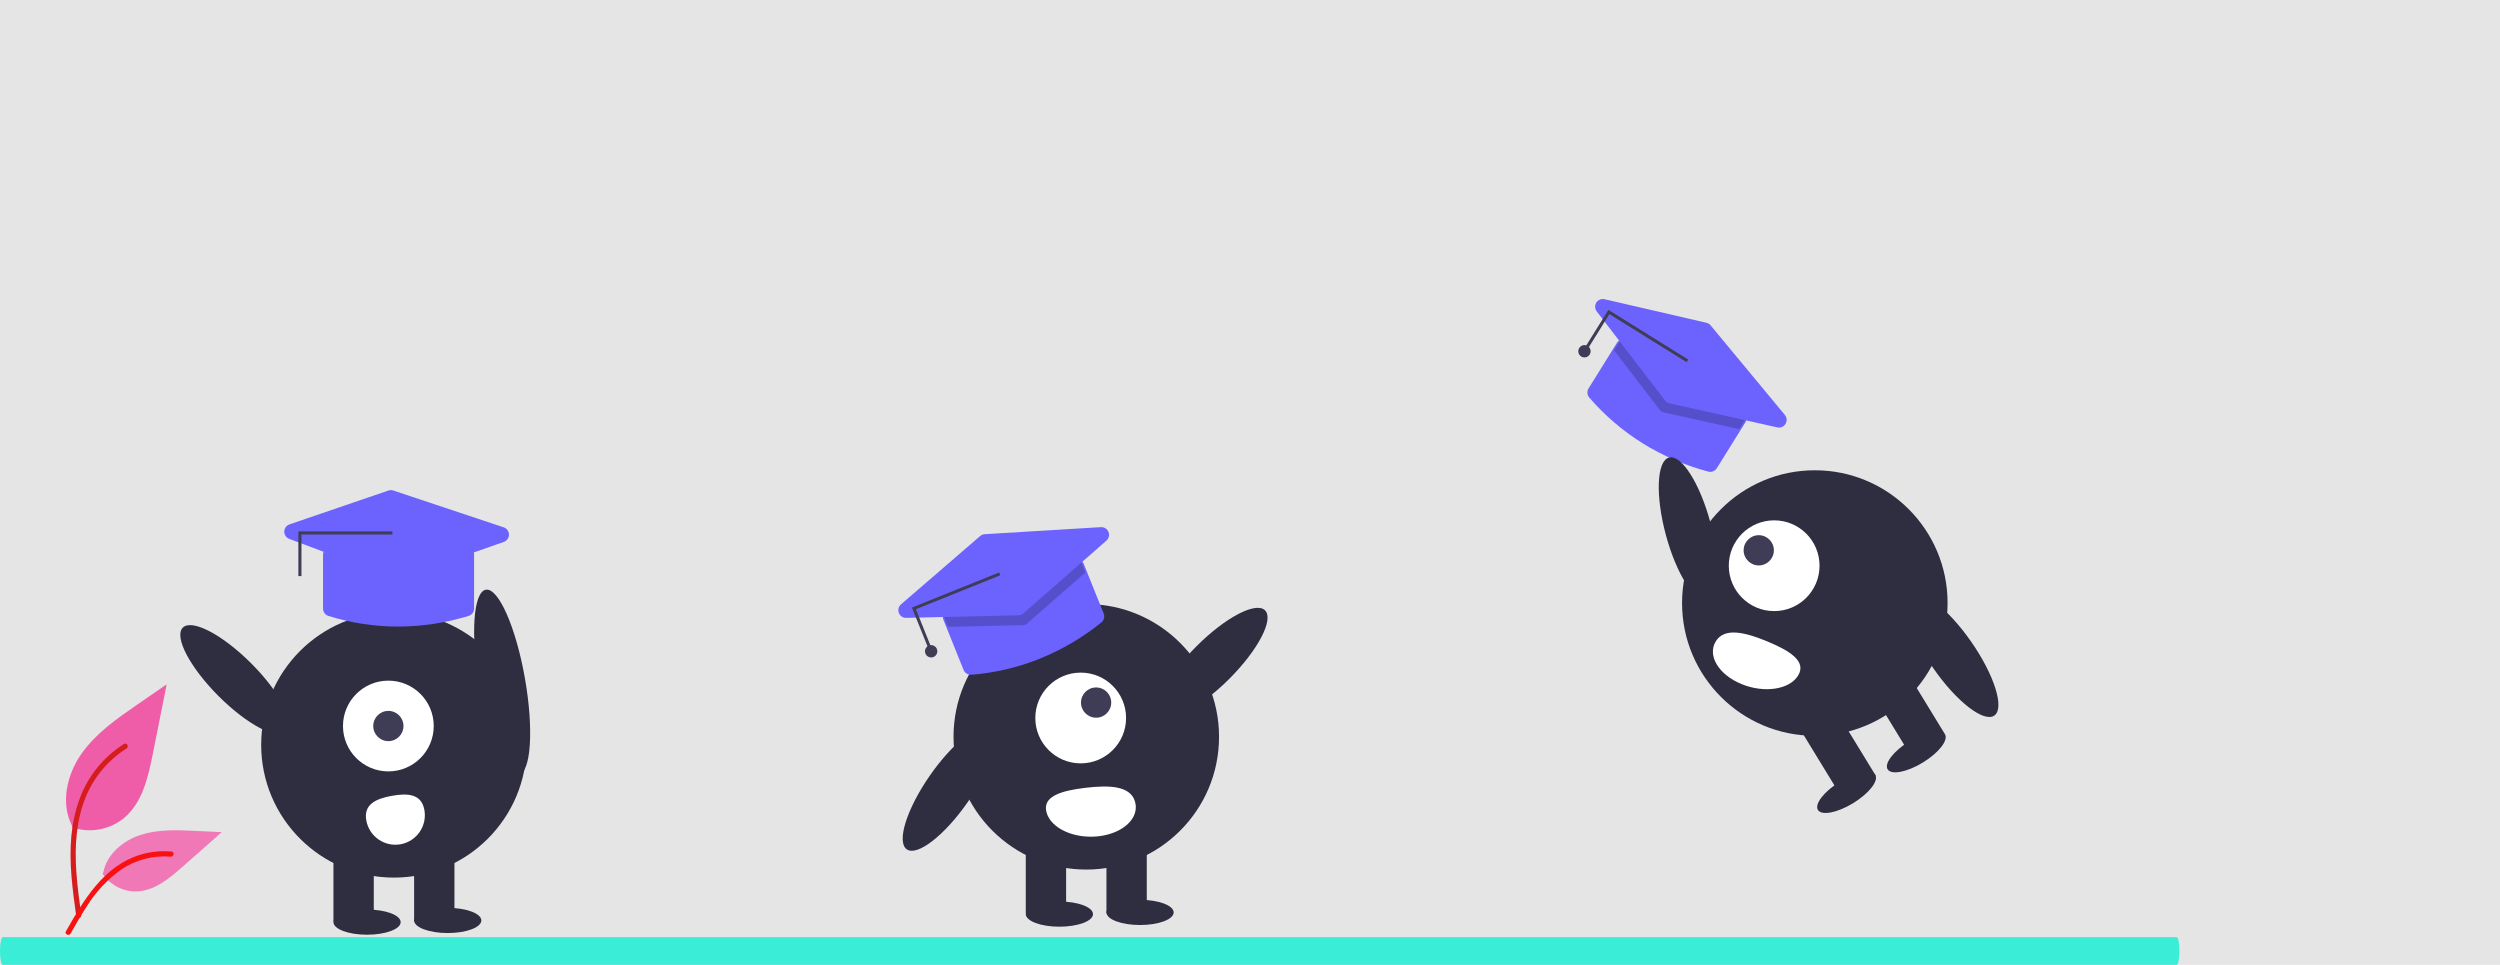 <svg width="811" height="313" viewBox="0 0 811 313" fill="none" xmlns="http://www.w3.org/2000/svg">
<rect width="811" height="313" fill="#E5E5E5"/>
<g id="undraw_graduation_re_gthn 1">
<g id="plant">
<path id="Path 438" d="M23.272 268.343C26.121 269.344 29.18 269.595 32.154 269.071C35.128 268.548 37.917 267.267 40.252 265.352C46.199 260.36 48.064 252.138 49.581 244.524L54.069 222L44.673 228.469C37.916 233.121 31.008 237.923 26.33 244.661C21.652 251.4 19.611 260.599 23.369 267.891" fill="#EF5DA8"/>
<path id="Path 439" d="M24.723 297.18C23.54 288.565 22.323 279.838 23.155 271.131C23.892 263.397 26.251 255.845 31.054 249.651C33.604 246.369 36.706 243.558 40.222 241.343C41.139 240.764 41.983 242.217 41.07 242.793C34.986 246.637 30.281 252.314 27.632 259.006C24.707 266.446 24.237 274.557 24.741 282.462C25.046 287.241 25.693 291.99 26.343 296.733C26.394 296.947 26.362 297.173 26.253 297.365C26.144 297.557 25.966 297.7 25.756 297.766C25.541 297.824 25.312 297.795 25.119 297.685C24.926 297.575 24.783 297.393 24.723 297.179L24.723 297.18Z" fill="#D61D1D"/>
<path id="Path 442" d="M33.234 283.356C34.456 285.214 36.135 286.725 38.111 287.745C40.086 288.765 42.291 289.259 44.513 289.179C50.224 288.908 54.983 284.924 59.267 281.14L71.94 269.951L63.553 269.549C57.521 269.26 51.334 268.989 45.588 270.852C39.843 272.714 34.545 277.189 33.495 283.135" fill="#F178B6"/>
<path id="Path 443" d="M21.38 302.133C27.073 292.059 33.676 280.864 45.475 277.286C48.756 276.294 52.196 275.939 55.609 276.239C56.686 276.332 56.417 277.991 55.343 277.898C49.62 277.423 43.909 278.934 39.17 282.177C34.715 285.409 30.938 289.485 28.053 294.173C26.212 296.976 24.564 299.899 22.915 302.817C22.388 303.75 20.847 303.076 21.38 302.133Z" fill="#F91010"/>
</g>
<path id="min1_hand_right" d="M170.284 220.037C167.359 203.448 161.681 190.583 157.602 191.302C153.522 192.022 152.587 206.053 155.512 222.641C158.437 239.23 164.115 252.095 168.194 251.376C172.273 250.656 173.209 236.625 170.284 220.037Z" fill="#2F2E41"/>
<g id="minion1">
<path id="Vector" d="M127.795 284.691C151.581 284.691 170.863 265.409 170.863 241.623C170.863 217.838 151.581 198.556 127.795 198.556C104.01 198.556 84.728 217.838 84.728 241.623C84.728 265.409 104.01 284.691 127.795 284.691Z" fill="#2F2E41"/>
<path id="Vector_2" d="M121.254 275.423H108.17V298.865H121.254V275.423Z" fill="#2F2E41"/>
<path id="Vector_3" d="M147.421 275.423H134.337V298.865H147.421V275.423Z" fill="#2F2E41"/>
<path id="Vector_4" d="M119.073 303.226C125.095 303.226 129.976 301.396 129.976 299.137C129.976 296.879 125.095 295.049 119.073 295.049C113.051 295.049 108.17 296.879 108.17 299.137C108.17 301.396 113.051 303.226 119.073 303.226Z" fill="#2F2E41"/>
<path id="Vector_5" d="M145.24 302.681C151.262 302.681 156.144 300.85 156.144 298.592C156.144 296.334 151.262 294.504 145.24 294.504C139.219 294.504 134.337 296.334 134.337 298.592C134.337 300.85 139.219 302.681 145.24 302.681Z" fill="#2F2E41"/>
<path id="Vector_6" d="M93.082 237.403C96.012 234.475 90.826 224.535 81.499 215.201C72.172 205.866 62.236 200.673 59.306 203.601C56.376 206.529 61.561 216.47 70.888 225.804C80.215 235.138 90.151 240.331 93.082 237.403Z" fill="#2F2E41"/>
<path id="Vector_7" d="M125.983 250.239C134.113 250.239 140.703 243.649 140.703 235.52C140.703 227.391 134.113 220.801 125.983 220.801C117.854 220.801 111.264 227.391 111.264 235.52C111.264 243.649 117.854 250.239 125.983 250.239Z" fill="white"/>
<path id="Vector_8" d="M125.983 240.427C128.693 240.427 130.89 238.23 130.89 235.52C130.89 232.81 128.693 230.614 125.983 230.614C123.274 230.614 121.077 232.81 121.077 235.52C121.077 238.23 123.274 240.427 125.983 240.427Z" fill="#3F3D56"/>
<path id="Vector_9" d="M137.668 262.743C138.123 265.24 137.566 267.816 136.122 269.904C134.677 271.992 132.462 273.42 129.965 273.875C127.467 274.329 124.891 273.773 122.803 272.329C120.716 270.884 119.287 268.669 118.833 266.172V266.172L118.829 266.153C117.887 260.951 121.91 259.11 127.112 258.168C132.314 257.227 136.726 257.541 137.668 262.743Z" fill="white"/>
</g>
<g id="min1_hat">
<path id="Vector_10" d="M129.11 203.263C121.458 203.255 113.85 202.093 106.545 199.816C106.037 199.652 105.594 199.332 105.28 198.901C104.965 198.471 104.795 197.951 104.793 197.418V179.888C104.793 179.225 105.057 178.59 105.526 178.121C105.994 177.652 106.63 177.389 107.293 177.388H151.293C151.955 177.389 152.591 177.652 153.06 178.121C153.528 178.59 153.792 179.225 153.793 179.888V197.408C153.793 197.946 153.62 198.469 153.3 198.902C152.979 199.334 152.529 199.651 152.014 199.807C144.59 202.076 136.873 203.24 129.11 203.263V203.263Z" fill="#6C63FF"/>
<path id="Vector_11" d="M128.816 187.779C128.516 187.78 128.219 187.726 127.938 187.621L93.837 174.816C93.354 174.635 92.94 174.309 92.65 173.884C92.36 173.458 92.208 172.954 92.216 172.439C92.223 171.924 92.39 171.424 92.692 171.007C92.995 170.59 93.419 170.277 93.906 170.11L125.992 159.133C126.51 158.958 127.071 158.955 127.591 159.127L163.401 171.064C163.896 171.229 164.327 171.544 164.633 171.966C164.94 172.388 165.107 172.895 165.111 173.416C165.115 173.938 164.956 174.447 164.656 174.874C164.356 175.3 163.93 175.622 163.438 175.795L129.643 187.639C129.377 187.732 129.098 187.78 128.816 187.779V187.779Z" fill="#6C63FF"/>
<path id="Vector_12" d="M97.793 186.888H96.793V172.388H127.293V173.388H97.793V186.888Z" fill="#3F3D56"/>
</g>
<path id="min2_hand_right" d="M398.799 220.2C408.126 210.865 413.312 200.925 410.381 197.997C407.451 195.069 397.515 200.262 388.188 209.596C378.861 218.93 373.675 228.871 376.605 231.799C379.536 234.727 389.472 229.534 398.799 220.2Z" fill="#2F2E41"/>
<path id="min2_hand_left" d="M313.949 260.176C321.475 249.337 324.818 238.635 321.415 236.273C318.013 233.91 309.153 240.781 301.627 251.62C294.101 262.459 290.758 273.161 294.161 275.523C297.564 277.886 306.423 271.015 313.949 260.176Z" fill="#2F2E41"/>
<g id="minion2">
<path id="Vector_13" d="M352.39 282.086C376.175 282.086 395.457 262.805 395.457 239.019C395.457 215.234 376.175 195.952 352.39 195.952C328.604 195.952 309.322 215.234 309.322 239.019C309.322 262.805 328.604 282.086 352.39 282.086Z" fill="#2F2E41"/>
<path id="Vector_14" d="M345.848 272.819H332.764V296.26H345.848V272.819Z" fill="#2F2E41"/>
<path id="Vector_15" d="M372.015 272.819H358.932V296.26H372.015V272.819Z" fill="#2F2E41"/>
<path id="Vector_16" d="M343.667 300.622C349.689 300.622 354.57 298.791 354.57 296.533C354.57 294.275 349.689 292.444 343.667 292.444C337.646 292.444 332.764 294.275 332.764 296.533C332.764 298.791 337.646 300.622 343.667 300.622Z" fill="#2F2E41"/>
<path id="Vector_17" d="M369.835 300.077C375.856 300.077 380.738 298.246 380.738 295.988C380.738 293.73 375.856 291.899 369.835 291.899C363.813 291.899 358.932 293.73 358.932 295.988C358.932 298.246 363.813 300.077 369.835 300.077Z" fill="#2F2E41"/>
<path id="Vector_18" d="M350.578 247.635C358.707 247.635 365.297 241.045 365.297 232.916C365.297 224.787 358.707 218.197 350.578 218.197C342.449 218.197 335.859 224.787 335.859 232.916C335.859 241.045 342.449 247.635 350.578 247.635Z" fill="white"/>
<path id="Vector_19" d="M355.578 232.822C358.287 232.822 360.484 230.626 360.484 227.916C360.484 225.206 358.287 223.009 355.578 223.009C352.868 223.009 350.671 225.206 350.671 227.916C350.671 230.626 352.868 232.822 355.578 232.822Z" fill="#3F3D56"/>
<path id="Vector_20" d="M368.225 260.138C369.669 265.34 364.409 270.324 356.477 271.27C348.545 272.217 340.945 268.768 339.501 263.567L339.496 263.549C338.059 258.347 344.193 256.506 352.127 255.564C360.06 254.622 366.789 254.936 368.225 260.138Z" fill="white"/>
</g>
<g id="min2_hat">
<path id="Vector_21" d="M337.321 213.672C330.218 216.52 322.726 218.279 315.099 218.892C314.567 218.929 314.036 218.798 313.584 218.515C313.131 218.233 312.779 217.815 312.579 217.321L306.039 201.057C305.792 200.441 305.8 199.753 306.06 199.144C306.32 198.534 306.811 198.052 307.426 197.804L348.249 181.39C348.864 181.143 349.552 181.151 350.162 181.411C350.772 181.671 351.253 182.162 351.501 182.776L358.037 199.032C358.238 199.531 358.273 200.081 358.137 200.601C358.001 201.122 357.701 201.585 357.282 201.921C351.24 206.796 344.515 210.755 337.321 213.672V213.672Z" fill="#6C63FF"/>
<path id="Vector_22" opacity="0.2" d="M351.037 182.963L352.13 185.681L333.154 202.311C332.799 202.62 332.346 202.794 331.876 202.804L307.506 203.366L306.503 200.87C306.306 200.378 306.313 199.828 306.521 199.34C306.729 198.853 307.121 198.467 307.612 198.268L348.436 181.853C348.928 181.657 349.478 181.664 349.965 181.872C350.453 182.079 350.838 182.472 351.037 182.963V182.963Z" fill="black"/>
<path id="Vector_23" d="M302.065 213.277C303.169 213.277 304.065 212.382 304.065 211.277C304.065 210.172 303.169 209.277 302.065 209.277C300.96 209.277 300.065 210.172 300.065 211.277C300.065 212.382 300.96 213.277 302.065 213.277Z" fill="#3F3D56"/>
<path id="Vector_24" d="M331.272 199.416C330.994 199.528 330.698 199.589 330.398 199.597L293.982 200.438C293.467 200.45 292.961 200.303 292.533 200.016C292.105 199.73 291.776 199.318 291.591 198.837C291.406 198.356 291.374 197.83 291.499 197.331C291.624 196.831 291.901 196.383 292.29 196.046L317.964 173.892C318.38 173.536 318.9 173.324 319.446 173.289L357.124 171.005C357.644 170.973 358.162 171.105 358.604 171.382C359.045 171.659 359.389 172.067 359.588 172.55C359.786 173.032 359.828 173.564 359.709 174.072C359.59 174.579 359.315 175.037 358.923 175.38L331.987 198.978C331.775 199.163 331.533 199.311 331.272 199.416V199.416Z" fill="#6C63FF"/>
<path id="Vector_25" d="M302.156 210.163L301.228 210.536L295.819 197.083L324.117 185.704L324.49 186.632L297.119 197.638L302.156 210.163Z" fill="#3F3D56"/>
</g>
<g id="min3_hat">
<path id="Vector_26" d="M532.883 143.815C526.392 139.763 520.548 134.756 515.55 128.962C515.206 128.554 514.999 128.049 514.959 127.517C514.92 126.985 515.049 126.454 515.33 126L524.595 111.119C524.946 110.556 525.506 110.156 526.151 110.006C526.797 109.856 527.476 109.968 528.039 110.318L565.391 133.574C565.953 133.925 566.353 134.484 566.503 135.13C566.653 135.776 566.541 136.454 566.192 137.017L556.931 151.89C556.647 152.347 556.224 152.7 555.724 152.898C555.223 153.095 554.673 153.126 554.153 152.987C546.652 150.989 539.485 147.898 532.883 143.815V143.815Z" fill="#6C63FF"/>
<path id="Vector_27" opacity="0.2" d="M565.767 136.753L564.218 139.24L539.593 133.744C539.134 133.639 538.726 133.377 538.44 133.003L523.598 113.666L525.02 111.383C525.301 110.934 525.749 110.614 526.265 110.494C526.781 110.374 527.324 110.463 527.774 110.742L565.126 133.998C565.575 134.28 565.895 134.727 566.015 135.243C566.135 135.76 566.046 136.302 565.767 136.753V136.753Z" fill="black"/>
<path id="Vector_28" d="M540.818 130.515C540.563 130.357 540.339 130.154 540.156 129.916L517.975 101.022C517.662 100.614 517.482 100.118 517.46 99.604C517.439 99.089 517.577 98.581 517.856 98.147C518.135 97.714 518.54 97.378 519.017 97.184C519.494 96.99 520.02 96.948 520.522 97.064L553.561 104.705C554.094 104.83 554.571 105.124 554.922 105.544L579.012 134.605C579.345 135.006 579.544 135.502 579.581 136.022C579.618 136.542 579.492 137.061 579.22 137.505C578.948 137.95 578.543 138.299 578.063 138.502C577.583 138.706 577.052 138.754 576.543 138.64L541.594 130.833C541.319 130.772 541.057 130.664 540.818 130.515Z" fill="#6C63FF"/>
<path id="Vector_29" d="M514.953 113.362L514.104 112.833L521.768 100.524L547.66 116.645L547.131 117.493L522.088 101.901L514.953 113.362Z" fill="#3F3D56"/>
<path id="Vector_30" d="M514 115.946C515.105 115.946 516 115.05 516 113.946C516 112.841 515.105 111.946 514 111.946C512.895 111.946 512 112.841 512 113.946C512 115.05 512.895 115.946 514 115.946Z" fill="#3F3D56"/>
</g>
<path id="min3_hand_left" d="M553.808 194.581C557.809 193.509 558.284 182.307 554.869 169.561C551.454 156.815 545.441 147.352 541.44 148.424C537.439 149.496 536.964 160.698 540.379 173.444C543.794 186.189 549.806 195.653 553.808 194.581Z" fill="#2F2E41"/>
<g id="minion3">
<path id="Vector_31" d="M588.728 238.691C612.513 238.691 631.795 219.409 631.795 195.623C631.795 171.838 612.513 152.556 588.728 152.556C564.942 152.556 545.66 171.838 545.66 195.623C545.66 219.409 564.942 238.691 588.728 238.691Z" fill="#2F2E41"/>
<path id="Vector_32" d="M618.584 217.954L607.42 224.777L619.645 244.779L630.809 237.956L618.584 217.954Z" fill="#2F2E41"/>
<path id="Vector_33" d="M596.256 231.6L585.092 238.423L597.317 258.425L608.481 251.602L596.256 231.6Z" fill="#2F2E41"/>
<path id="Vector_34" d="M623.78 247.363C628.918 244.223 632.128 240.116 630.951 238.189C629.773 236.262 624.653 237.246 619.515 240.386C614.377 243.526 611.167 247.634 612.344 249.56C613.522 251.487 618.641 250.503 623.78 247.363Z" fill="#2F2E41"/>
<path id="Vector_35" d="M601.167 260.544C606.305 257.404 609.516 253.296 608.339 251.369C607.161 249.443 602.041 250.426 596.903 253.566C591.765 256.707 588.554 260.814 589.732 262.741C590.909 264.668 596.029 263.684 601.167 260.544Z" fill="#2F2E41"/>
<path id="Vector_36" d="M646.956 232.127C650.359 229.765 647.016 219.063 639.49 208.224C631.964 197.386 623.105 190.514 619.702 192.877C616.3 195.24 619.642 205.941 627.168 216.78C634.694 227.619 643.554 234.49 646.956 232.127Z" fill="#2F2E41"/>
<path id="Vector_37" d="M575.54 198.239C583.669 198.239 590.259 191.649 590.259 183.52C590.259 175.391 583.669 168.801 575.54 168.801C567.41 168.801 560.82 175.391 560.82 183.52C560.82 191.649 567.41 198.239 575.54 198.239Z" fill="white"/>
<path id="Vector_38" d="M570.54 183.427C573.249 183.427 575.446 181.23 575.446 178.52C575.446 175.81 573.249 173.614 570.54 173.614C567.83 173.614 565.633 175.81 565.633 178.52C565.633 181.23 567.83 183.427 570.54 183.427Z" fill="#3F3D56"/>
<path id="Vector_39" d="M556.585 208.073C553.794 212.646 557.513 218.833 564.892 221.891C572.27 224.95 580.514 223.722 583.305 219.149L583.315 219.133C586.099 214.557 580.692 211.133 573.311 208.079C565.93 205.025 559.369 203.497 556.585 208.073Z" fill="white"/>
</g>
</g>
<path id="road" d="M706.128 313H0.872C0.641 313 0.419 312.526 0.255 311.682C0.092 310.838 0 309.693 0 308.5C0 307.307 0.092 306.162 0.255 305.318C0.419 304.474 0.641 304 0.872 304H706.128C706.359 304 706.581 304.474 706.745 305.318C706.908 306.162 707 307.307 707 308.5C707 309.693 706.908 310.838 706.745 311.682C706.581 312.526 706.359 313 706.128 313Z" fill="#3AEDD7"/>
</svg>
